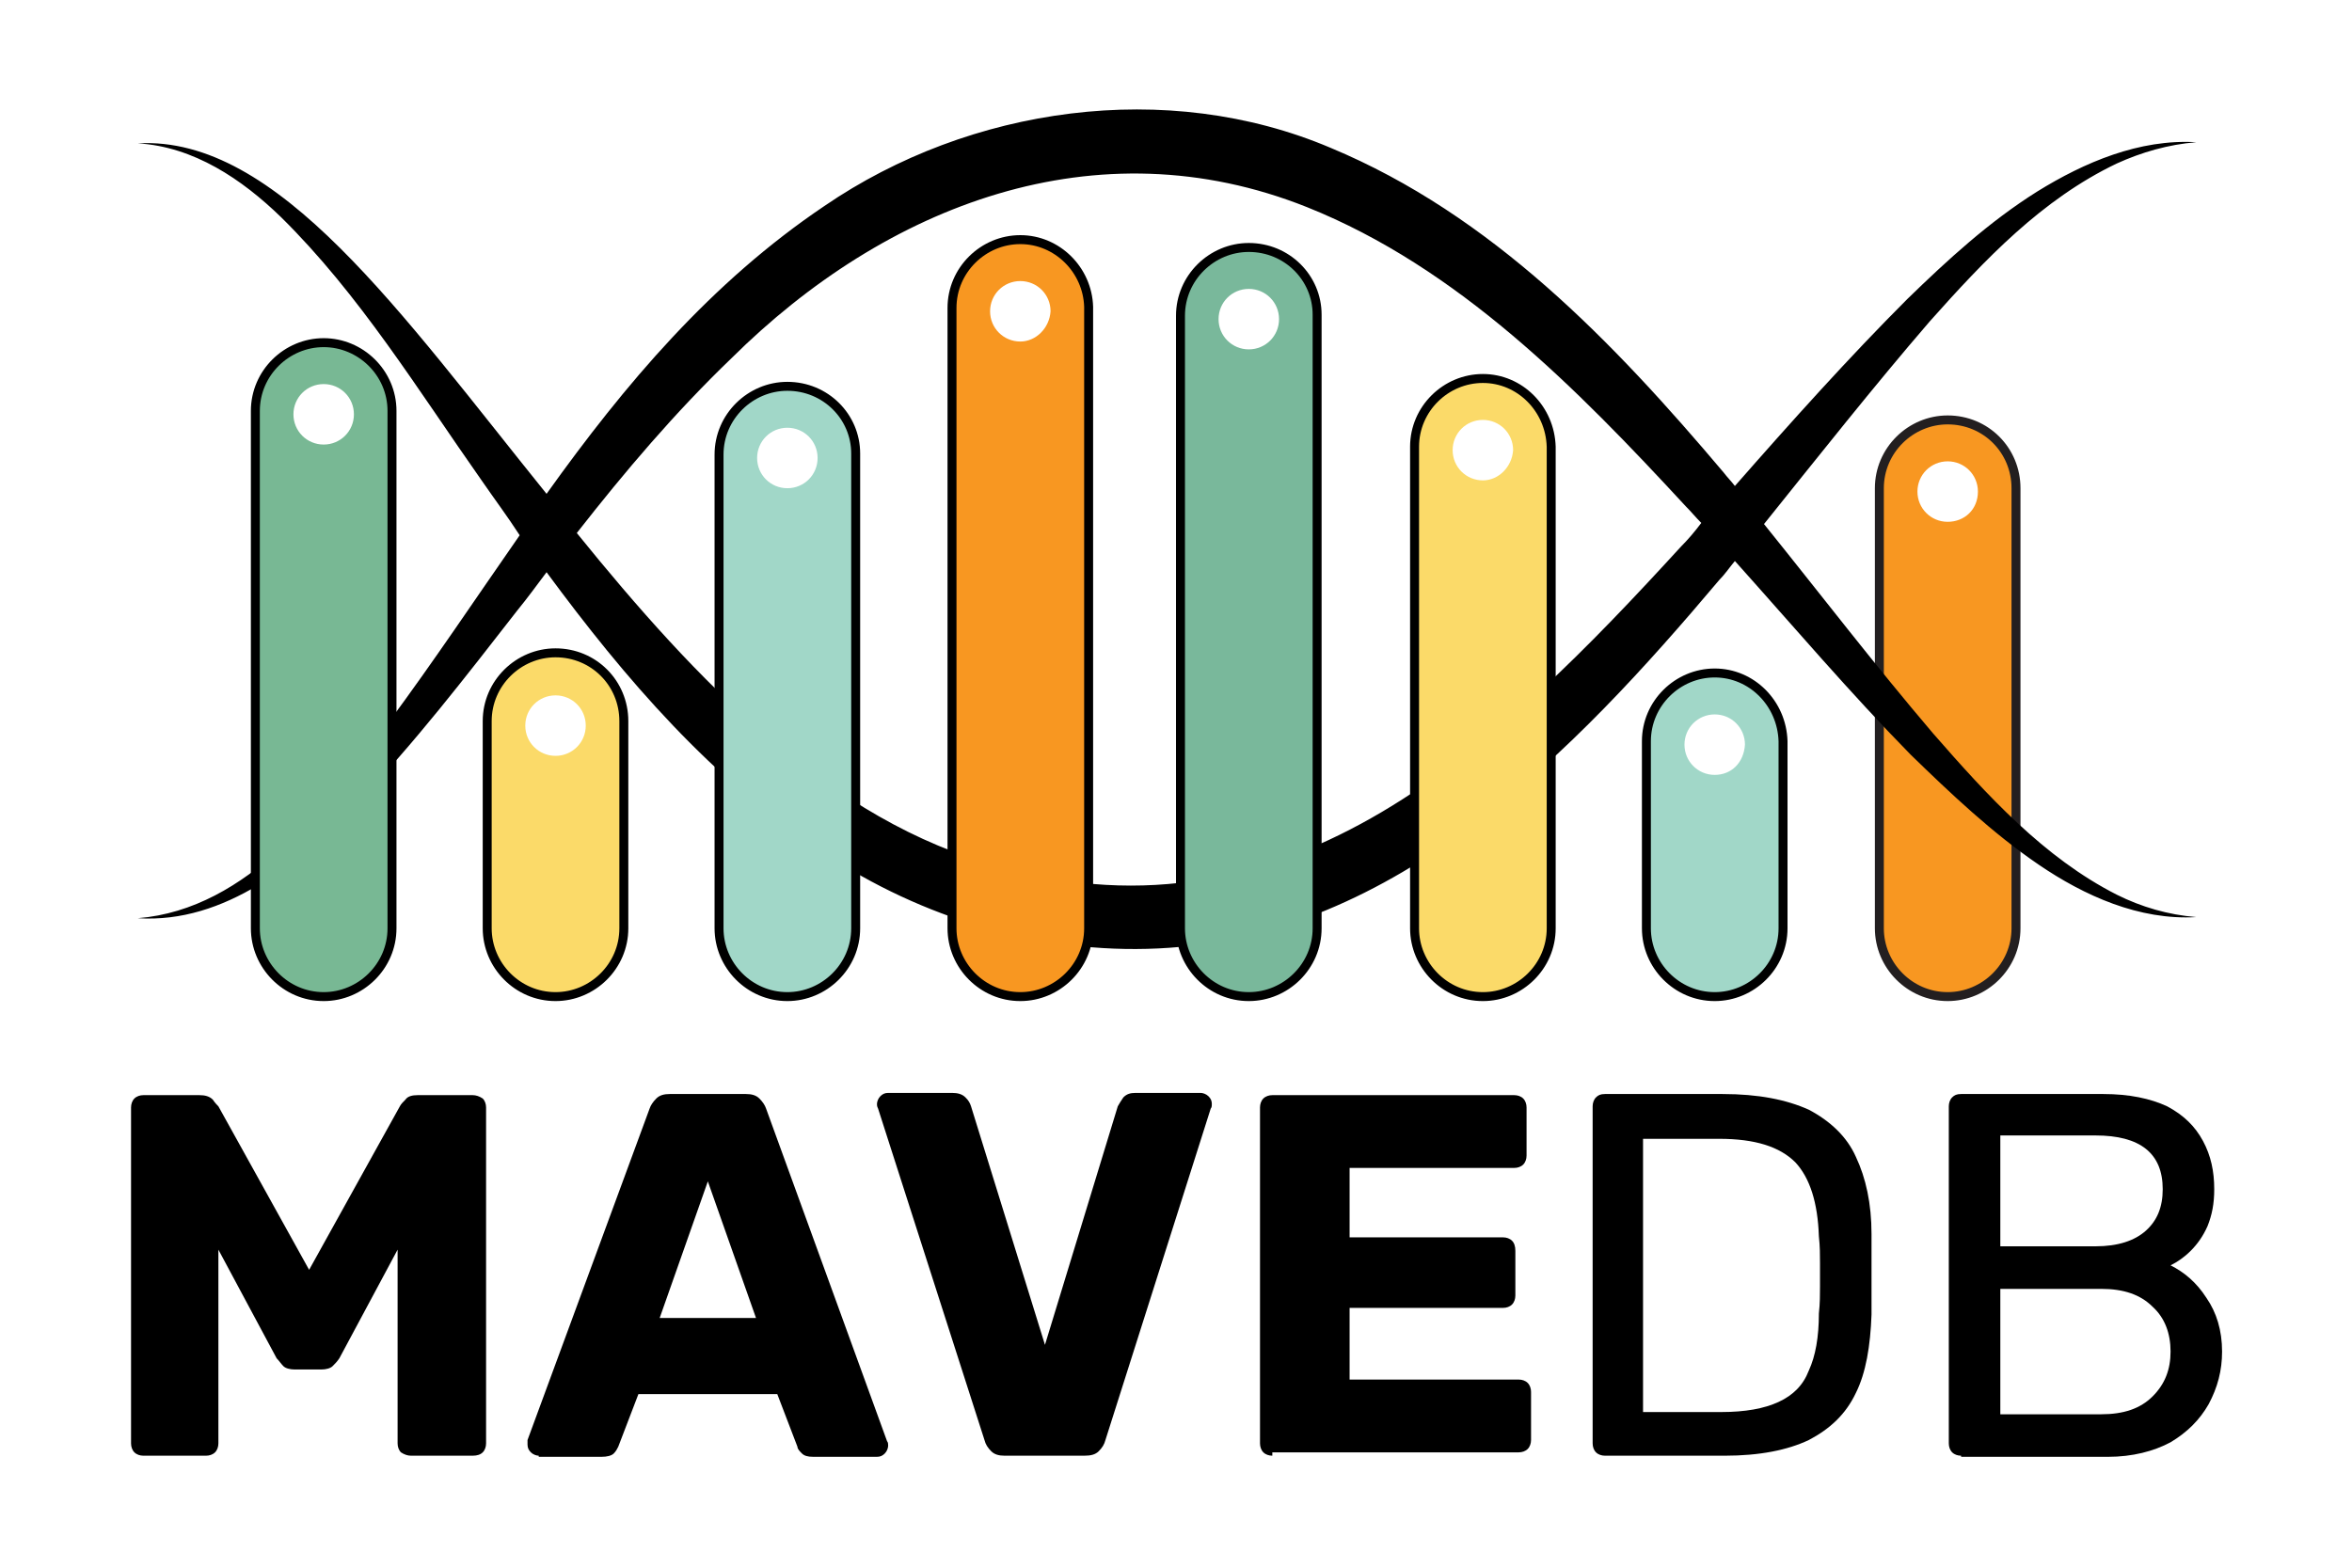 <?xml version="1.0" encoding="utf-8"?>
<!-- Generator: Adobe Illustrator 27.9.0, SVG Export Plug-In . SVG Version: 6.00 Build 0)  -->
<svg version="1.1" id="Layer_2" xmlns="http://www.w3.org/2000/svg" xmlns:xlink="http://www.w3.org/1999/xlink" x="0px" y="0px"
	 width="210px" height="140px" viewBox="0 0 210 140" style="enable-background:new 0 0 210 140;" xml:space="preserve">
<style type="text/css">
	.st0{fill:#F89721;}
	.st1{fill:none;stroke:#231F20;stroke-width:0.8;stroke-miterlimit:10;}
	.st2{fill:#79B89B;}
	.st3{fill:none;stroke:#000000;stroke-width:0.8;stroke-miterlimit:10;}
	.st4{fill:#78B894;}
	.st5{fill:#A1D7C8;}
	.st6{fill:#FBDA69;}
</style>
<g>
	<path class="st0" d="M173.9,37.5L173.9,37.5c-3.3,0-6.1,2.7-6.1,6.1v39.3c0,3.3,2.7,6.1,6.1,6.1h0c3.3,0,6.1-2.7,6.1-6.1V43.6
		C180,40.2,177.3,37.5,173.9,37.5z M173.9,46.6c-1.5,0-2.7-1.2-2.7-2.7c0-1.5,1.2-2.7,2.7-2.7c1.5,0,2.7,1.2,2.7,2.7
		C176.6,45.5,175.4,46.6,173.9,46.6z"/>
	<path class="st1" d="M173.9,37.5L173.9,37.5c-3.3,0-6.1,2.7-6.1,6.1v39.3c0,3.3,2.7,6.1,6.1,6.1h0c3.3,0,6.1-2.7,6.1-6.1V43.6
		C180,40.2,177.3,37.5,173.9,37.5z"/>
</g>
<path d="M172.6,65.5c-5.2-6.1-10.1-12.5-15.1-18.7c4.9-6.1,9.8-12.3,14.8-18.1c4.9-5.5,10-10.9,16.7-14.1c2.2-1,4.6-1.7,7.1-1.9
	c-5.1-0.3-10,1.8-14.2,4.4c-4.3,2.7-8,6.1-11.6,9.6c-5.2,5.2-10.4,11-15.4,16.7c-0.3-0.4-0.7-0.8-1-1.2c-9.8-11.6-20.7-23-35.1-29
	c-14.6-6.2-32.2-3.7-45.2,5.2c-10.1,6.8-17.8,15.9-24.8,25.7C35.8,28,24.8,12.1,12.3,12.8c5,0.3,9.3,3.2,12.8,6.6
	c7,6.9,12.2,15.4,17.9,23.5c1.1,1.6,2.3,3.2,3.4,4.9c-3.9,5.6-7.7,11.3-11.7,16.7c-5.6,7.4-12.5,16.7-22.4,17.5
	c7.8,0.5,14.4-5,19.5-10.2c5.2-5.4,9.8-11.4,14.4-17.3c0.9-1.1,1.7-2.2,2.6-3.4c7,9.5,14.8,18.6,24.8,25.1c8.7,5.8,19.3,9,29.8,8.5
	c21.3-1,37.2-17.6,50.1-32.9c0.5-0.5,0.9-1.1,1.4-1.7c5.2,5.8,10.3,11.8,15.7,17.3c3.6,3.5,7.3,7,11.4,9.8c4.1,2.8,9,5,14.1,4.7
	c-2.5-0.2-4.9-0.9-7.1-2C182.5,76.6,177.4,71,172.6,65.5z M150.1,48.8c-16.2,17.7-34.8,36-60.8,28.6c-15.2-4-27.2-16.7-37.8-29.8
	c4.3-5.5,8.8-10.8,13.8-15.6c13.8-13.7,32.6-21,51.4-13.5c13.5,5.4,24.1,16.2,33.8,26.7c0.5,0.5,0.9,1,1.4,1.5
	C151.3,47.5,150.7,48.2,150.1,48.8z"/>
<g>
	<path class="st2" d="M111.5,22.1L111.5,22.1c-3.3,0-6.1,2.7-6.1,6.1v54.7c0,3.3,2.7,6.1,6.1,6.1h0c3.3,0,6.1-2.7,6.1-6.1V28.1
		C117.6,24.8,114.9,22.1,111.5,22.1z M111.5,31.2c-1.5,0-2.7-1.2-2.7-2.7c0-1.5,1.2-2.7,2.7-2.7c1.5,0,2.7,1.2,2.7,2.7
		C114.2,30,113,31.2,111.5,31.2z"/>
	<path class="st3" d="M111.5,22.1L111.5,22.1c-3.3,0-6.1,2.7-6.1,6.1v54.7c0,3.3,2.7,6.1,6.1,6.1h0c3.3,0,6.1-2.7,6.1-6.1V28.1
		C117.6,24.8,114.9,22.1,111.5,22.1z"/>
</g>
<g>
	<path class="st4" d="M28.9,30.6L28.9,30.6c-3.3,0-6.1,2.7-6.1,6.1v46.2c0,3.3,2.7,6.1,6.1,6.1h0c3.3,0,6.1-2.7,6.1-6.1V36.7
		C35,33.3,32.2,30.6,28.9,30.6z M28.9,39.7c-1.5,0-2.7-1.2-2.7-2.7c0-1.5,1.2-2.7,2.7-2.7c1.5,0,2.7,1.2,2.7,2.7
		C31.6,38.5,30.4,39.7,28.9,39.7z"/>
	<path class="st3" d="M28.9,30.6L28.9,30.6c-3.3,0-6.1,2.7-6.1,6.1v46.2c0,3.3,2.7,6.1,6.1,6.1h0c3.3,0,6.1-2.7,6.1-6.1V36.7
		C35,33.3,32.2,30.6,28.9,30.6z"/>
</g>
<g>
	<path class="st0" d="M91.1,21.4L91.1,21.4c-3.3,0-6.1,2.7-6.1,6.1v55.4c0,3.3,2.7,6.1,6.1,6.1h0c3.3,0,6.1-2.7,6.1-6.1V27.4
		C97.1,24.1,94.4,21.4,91.1,21.4z M91.1,30.5c-1.5,0-2.7-1.2-2.7-2.7c0-1.5,1.2-2.7,2.7-2.7c1.5,0,2.7,1.2,2.7,2.7
		C93.7,29.3,92.5,30.5,91.1,30.5z"/>
	<path class="st3" d="M91.1,21.4L91.1,21.4c-3.3,0-6.1,2.7-6.1,6.1v55.4c0,3.3,2.7,6.1,6.1,6.1h0c3.3,0,6.1-2.7,6.1-6.1V27.4
		C97.1,24.1,94.4,21.4,91.1,21.4z"/>
</g>
<g>
	<path class="st5" d="M70.3,34.5L70.3,34.5c-3.3,0-6.1,2.7-6.1,6.1v42.3c0,3.3,2.7,6.1,6.1,6.1h0c3.3,0,6.1-2.7,6.1-6.1V40.5
		C76.4,37.2,73.7,34.5,70.3,34.5z M70.3,43.6c-1.5,0-2.7-1.2-2.7-2.7c0-1.5,1.2-2.7,2.7-2.7c1.5,0,2.7,1.2,2.7,2.7
		C73,42.4,71.8,43.6,70.3,43.6z"/>
	<path class="st3" d="M70.3,34.5L70.3,34.5c-3.3,0-6.1,2.7-6.1,6.1v42.3c0,3.3,2.7,6.1,6.1,6.1h0c3.3,0,6.1-2.7,6.1-6.1V40.5
		C76.4,37.2,73.7,34.5,70.3,34.5z"/>
</g>
<g>
	<path class="st6" d="M132.4,33.8L132.4,33.8c-3.3,0-6.1,2.7-6.1,6.1v43c0,3.3,2.7,6.1,6.1,6.1h0c3.3,0,6.1-2.7,6.1-6.1v-43
		C138.4,36.5,135.7,33.8,132.4,33.8z M132.4,42.9c-1.5,0-2.7-1.2-2.7-2.7c0-1.5,1.2-2.7,2.7-2.7c1.5,0,2.7,1.2,2.7,2.7
		C135,41.7,133.8,42.9,132.4,42.9z"/>
	<path class="st3" d="M132.4,33.8L132.4,33.8c-3.3,0-6.1,2.7-6.1,6.1v43c0,3.3,2.7,6.1,6.1,6.1h0c3.3,0,6.1-2.7,6.1-6.1v-43
		C138.4,36.5,135.7,33.8,132.4,33.8z"/>
</g>
<g>
	<path class="st5" d="M153.1,60.1L153.1,60.1c-3.3,0-6.1,2.7-6.1,6.1v16.7c0,3.3,2.7,6.1,6.1,6.1h0c3.3,0,6.1-2.7,6.1-6.1V66.2
		C159.1,62.8,156.4,60.1,153.1,60.1z M153.1,69.2c-1.5,0-2.7-1.2-2.7-2.7c0-1.5,1.2-2.7,2.7-2.7c1.5,0,2.7,1.2,2.7,2.7
		C155.7,68.1,154.6,69.2,153.1,69.2z"/>
	<path class="st3" d="M153.1,60.1L153.1,60.1c-3.3,0-6.1,2.7-6.1,6.1v16.7c0,3.3,2.7,6.1,6.1,6.1h0c3.3,0,6.1-2.7,6.1-6.1V66.2
		C159.1,62.8,156.4,60.1,153.1,60.1z"/>
</g>
<g>
	<path class="st6" d="M49.6,58.3L49.6,58.3c-3.3,0-6.1,2.7-6.1,6.1v18.5c0,3.3,2.7,6.1,6.1,6.1h0c3.3,0,6.1-2.7,6.1-6.1V64.4
		C55.7,61,53,58.3,49.6,58.3z M49.6,67.5c-1.5,0-2.7-1.2-2.7-2.7c0-1.5,1.2-2.7,2.7-2.7c1.5,0,2.7,1.2,2.7,2.7
		C52.3,66.3,51.1,67.5,49.6,67.5z"/>
	<path class="st3" d="M49.6,58.3L49.6,58.3c-3.3,0-6.1,2.7-6.1,6.1v18.5c0,3.3,2.7,6.1,6.1,6.1h0c3.3,0,6.1-2.7,6.1-6.1V64.4
		C55.7,61,53,58.3,49.6,58.3z"/>
</g>
<g>
	<path d="M12.8,130c-0.3,0-0.6-0.1-0.8-0.3c-0.2-0.2-0.3-0.5-0.3-0.8v-30c0-0.3,0.1-0.6,0.3-0.8c0.2-0.2,0.5-0.3,0.8-0.3h5
		c0.5,0,0.9,0.1,1.2,0.4c0.2,0.3,0.4,0.5,0.5,0.6l8.1,14.6l8.1-14.6c0.1-0.2,0.3-0.4,0.5-0.6c0.2-0.3,0.6-0.4,1.1-0.4h4.9
		c0.3,0,0.6,0.1,0.9,0.3c0.2,0.2,0.3,0.5,0.3,0.8v30c0,0.3-0.1,0.6-0.3,0.8c-0.2,0.2-0.5,0.3-0.9,0.3h-5.5c-0.3,0-0.6-0.1-0.9-0.3
		c-0.2-0.2-0.3-0.5-0.3-0.8v-17.3l-5.2,9.7c-0.2,0.3-0.4,0.5-0.6,0.7c-0.2,0.2-0.6,0.3-1,0.3h-2.4c-0.4,0-0.8-0.1-1-0.3
		c-0.2-0.2-0.4-0.5-0.6-0.7l-5.2-9.7v17.3c0,0.3-0.1,0.6-0.3,0.8c-0.2,0.2-0.5,0.3-0.8,0.3H12.8z"/>
	<path d="M48.1,130c-0.2,0-0.5-0.1-0.7-0.3c-0.2-0.2-0.3-0.4-0.3-0.7c0-0.2,0-0.3,0-0.4L58,99c0.1-0.3,0.3-0.6,0.6-0.9
		c0.3-0.3,0.7-0.4,1.2-0.4h6.8c0.5,0,0.9,0.1,1.2,0.4c0.3,0.3,0.5,0.6,0.6,0.9l10.8,29.7c0.1,0.1,0.1,0.3,0.1,0.4
		c0,0.2-0.1,0.5-0.3,0.7c-0.2,0.2-0.4,0.3-0.7,0.3h-5.7c-0.5,0-0.8-0.1-1-0.3c-0.2-0.2-0.4-0.4-0.4-0.6l-1.8-4.7H57l-1.8,4.7
		c-0.1,0.2-0.2,0.4-0.4,0.6c-0.2,0.2-0.6,0.3-1.1,0.3H48.1z M58.9,117.7h8.6l-4.3-12.2L58.9,117.7z"/>
	<path d="M89.7,130c-0.5,0-0.9-0.1-1.2-0.4c-0.3-0.3-0.5-0.6-0.6-1L78.4,99c-0.1-0.2-0.1-0.3-0.1-0.4c0-0.2,0.1-0.5,0.3-0.7
		c0.2-0.2,0.4-0.3,0.7-0.3H85c0.5,0,0.9,0.1,1.2,0.4c0.3,0.3,0.4,0.5,0.5,0.8l6.6,21.3l6.5-21.3c0.1-0.2,0.3-0.5,0.5-0.8
		c0.3-0.3,0.6-0.4,1.1-0.4h5.8c0.2,0,0.5,0.1,0.7,0.3c0.2,0.2,0.3,0.4,0.3,0.7c0,0.1,0,0.3-0.1,0.4l-9.4,29.6
		c-0.1,0.4-0.3,0.7-0.6,1c-0.3,0.3-0.7,0.4-1.3,0.4H89.7z"/>
	<path d="M113.6,130c-0.3,0-0.6-0.1-0.8-0.3c-0.2-0.2-0.3-0.5-0.3-0.8v-30c0-0.3,0.1-0.6,0.3-0.8c0.2-0.2,0.5-0.3,0.8-0.3h21.6
		c0.3,0,0.6,0.1,0.8,0.3c0.2,0.2,0.3,0.5,0.3,0.8v4.3c0,0.3-0.1,0.6-0.3,0.8c-0.2,0.2-0.5,0.3-0.8,0.3h-14.7v6.2h13.7
		c0.3,0,0.6,0.1,0.8,0.3c0.2,0.2,0.3,0.5,0.3,0.9v4c0,0.3-0.1,0.6-0.3,0.8c-0.2,0.2-0.5,0.3-0.8,0.3h-13.7v6.4h15.1
		c0.3,0,0.6,0.1,0.8,0.3c0.2,0.2,0.3,0.5,0.3,0.8v4.3c0,0.3-0.1,0.6-0.3,0.8c-0.2,0.2-0.5,0.3-0.8,0.3H113.6z"/>
</g>
<g>
	<path d="M143.3,130c-0.3,0-0.6-0.1-0.8-0.3c-0.2-0.2-0.3-0.5-0.3-0.8V98.8c0-0.3,0.1-0.6,0.3-0.8c0.2-0.2,0.4-0.3,0.8-0.3h10.5
		c3.2,0,5.7,0.5,7.7,1.4c1.9,1,3.4,2.4,4.2,4.2c0.9,1.9,1.4,4.2,1.4,6.9c0,1.4,0,2.6,0,3.6c0,1,0,2.2,0,3.6c-0.1,2.8-0.5,5.2-1.4,7
		c-0.9,1.9-2.3,3.2-4.2,4.2c-1.9,0.9-4.4,1.4-7.5,1.4H143.3z M146.7,126.1h7c2.1,0,3.8-0.3,5.1-0.9c1.3-0.6,2.2-1.5,2.7-2.8
		c0.6-1.3,0.9-3,0.9-5.1c0.1-0.9,0.1-1.7,0.1-2.4c0-0.7,0-1.4,0-2.1c0-0.7,0-1.5-0.1-2.4c-0.1-3-0.8-5.2-2.1-6.6
		c-1.4-1.4-3.6-2.1-6.8-2.1h-6.8V126.1z"/>
	<path d="M175.1,130c-0.3,0-0.6-0.1-0.8-0.3c-0.2-0.2-0.3-0.5-0.3-0.8V98.8c0-0.3,0.1-0.6,0.3-0.8c0.2-0.2,0.4-0.3,0.8-0.3h12.7
		c2.3,0,4.2,0.4,5.7,1.1c1.5,0.8,2.5,1.8,3.2,3.1c0.7,1.3,1,2.7,1,4.3c0,1.3-0.2,2.3-0.6,3.3c-0.4,0.9-0.9,1.6-1.5,2.2
		c-0.6,0.6-1.2,1-1.8,1.3c1.2,0.6,2.3,1.5,3.2,2.9c0.9,1.3,1.4,2.9,1.4,4.8c0,1.7-0.4,3.2-1.2,4.7c-0.8,1.4-1.9,2.5-3.4,3.4
		c-1.5,0.8-3.4,1.3-5.6,1.3H175.1z M178.6,111.3h8.5c2,0,3.5-0.5,4.5-1.4c1-0.9,1.5-2.1,1.5-3.7s-0.5-2.8-1.5-3.6
		c-1-0.8-2.5-1.2-4.5-1.2h-8.5V111.3z M178.6,126.3h9c2,0,3.5-0.5,4.6-1.6c1.1-1.1,1.6-2.4,1.6-4c0-1.6-0.5-3-1.6-4
		c-1.1-1.1-2.6-1.6-4.6-1.6h-9V126.3z"/>
</g>
</svg>
